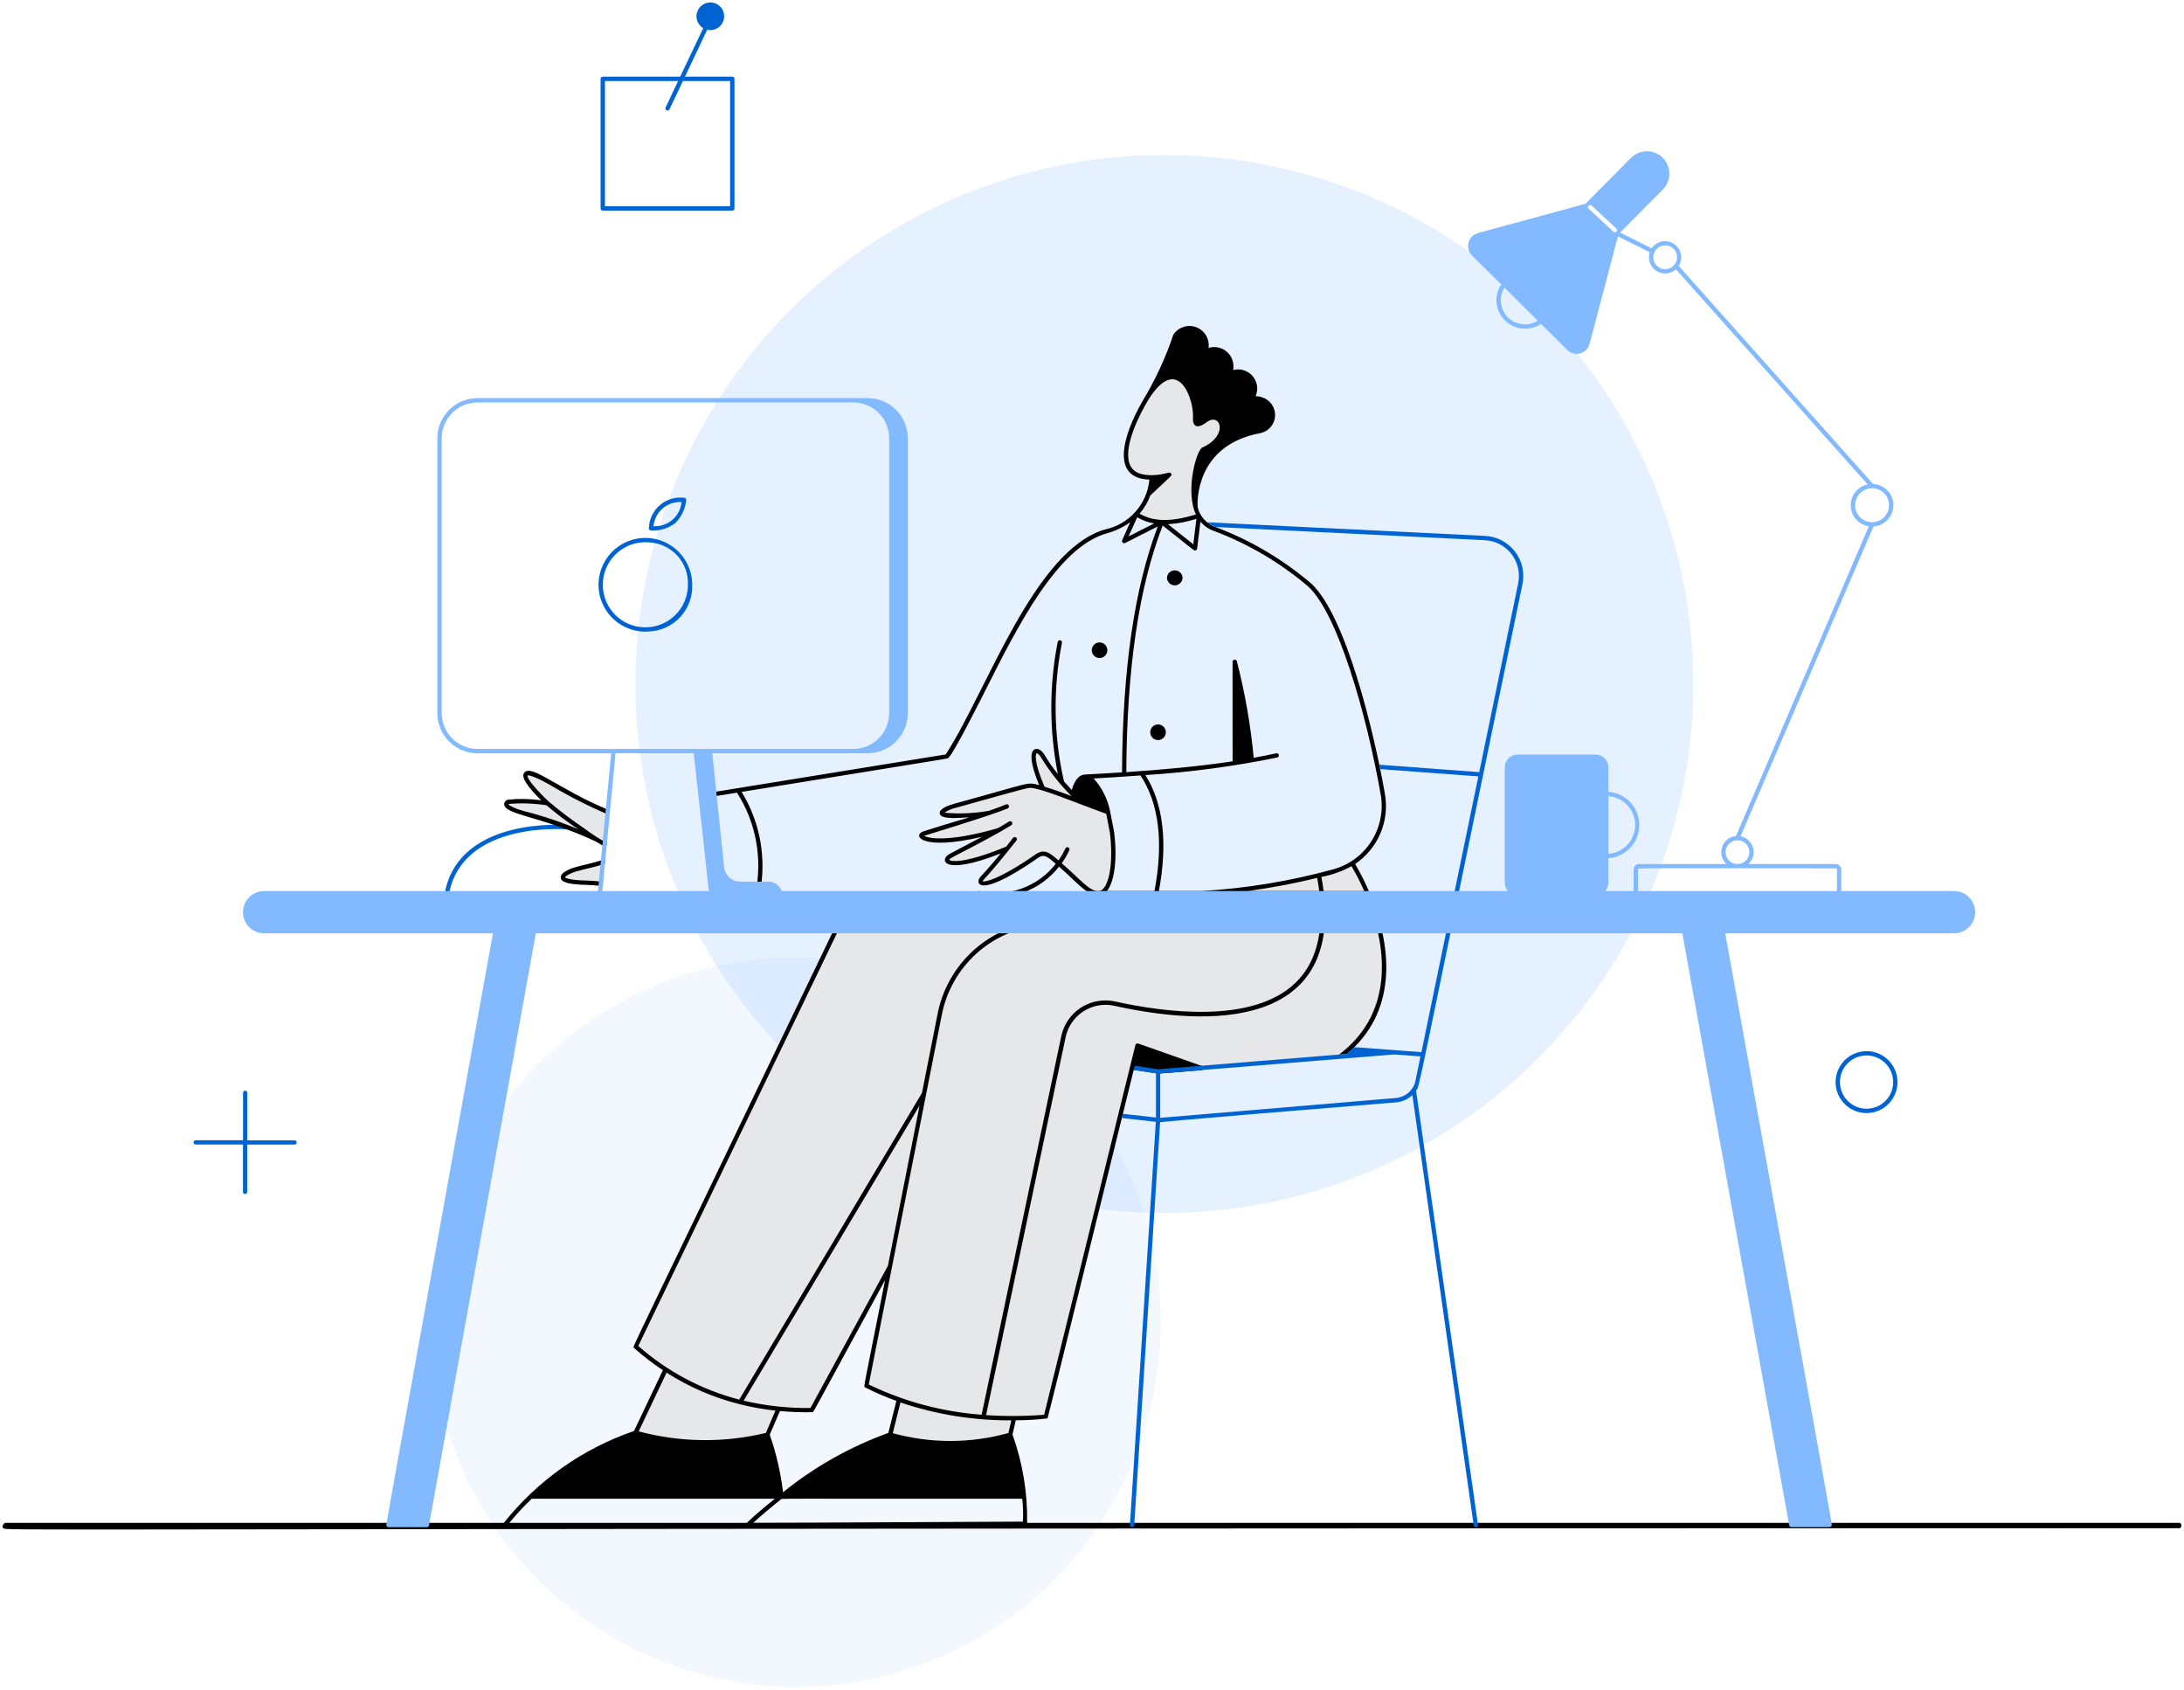 <svg width="415" height="321" viewBox="0 0 415 321" fill="none" xmlns="http://www.w3.org/2000/svg">
<circle opacity="0.2" cx="221.243" cy="129.937" r="100.499" fill="#83B9FF"/>
<circle opacity="0.1" cx="151.255" cy="251.156" r="69.309" fill="#83B9FF"/>
<path d="M259.847 169.679H228.315C236.782 169.185 245.173 167.806 253.353 165.566C254.623 165.224 255.834 164.693 256.945 163.989C258.057 165.808 259.027 167.711 259.847 169.679Z" fill="#E6E7E8"/>
<path d="M84.612 169.165C87.719 155.046 107.6 156.726 107.798 156.747C107.903 156.762 107.998 156.816 108.063 156.899C108.129 156.982 108.16 157.086 108.15 157.191C108.14 157.296 108.09 157.394 108.01 157.463C107.931 157.532 107.827 157.567 107.722 157.562C107.528 157.545 88.364 155.933 85.412 169.344C85.388 169.45 85.323 169.542 85.232 169.6C85.14 169.658 85.029 169.678 84.923 169.654C84.817 169.63 84.725 169.566 84.666 169.474C84.608 169.382 84.589 169.271 84.612 169.165Z" fill="#0063D2"/>
<path d="M101.777 147.232C97.732 145.633 100.673 149.53 104.023 152.584C101.601 152.296 99.16 152.199 96.723 152.292C96.07 152.41 95.359 153.316 99.383 154.447C104.751 155.859 109.951 157.847 114.892 160.377L115.48 154.247C108.016 151.136 104.398 148.267 101.777 147.232Z" fill="#E6E7E8"/>
<path d="M114.569 163.773L114.172 167.895C113.334 167.783 112.491 167.716 111.645 167.695C104.495 167.57 107.022 165.821 109.504 165.115C110.774 164.751 112.9 164.324 114.569 163.773Z" fill="#E6E7E8"/>
<path d="M115.636 153.87C105.939 149.827 100.986 145.047 99.598 146.798C98.696 147.929 101.796 151.007 102.831 152.027C100.782 151.744 98.707 151.699 96.648 151.894C96.435 151.913 96.235 152.004 96.081 152.152C95.927 152.3 95.828 152.497 95.801 152.709C95.698 154.796 102.704 154.974 113.105 159.8C113.571 160.085 114.091 160.397 114.688 160.739C114.783 160.793 114.895 160.807 115 160.778C115.105 160.75 115.194 160.681 115.248 160.586C115.302 160.492 115.317 160.38 115.288 160.275C115.259 160.17 115.19 160.08 115.096 160.026C113.682 159.241 112.326 158.357 111.037 157.382C108.699 155.811 106.45 154.111 104.301 152.29C102.465 150.622 100.097 147.984 100.23 147.323C100.406 147.214 101.463 147.387 104.46 149.084C107.954 151.172 111.583 153.026 115.322 154.632C115.423 154.674 115.537 154.674 115.638 154.632C115.739 154.589 115.819 154.509 115.86 154.408C115.902 154.307 115.902 154.193 115.86 154.092C115.818 153.992 115.737 153.911 115.636 153.87ZM96.611 152.781C96.663 152.736 96.727 152.708 96.794 152.7C99.143 152.526 101.504 152.616 103.833 152.97C105.764 154.615 107.792 156.143 109.907 157.545C106.528 156.123 103.047 154.958 99.493 154.059C96.873 153.317 96.635 152.776 96.613 152.776L96.611 152.781Z" fill="#000001"/>
<path d="M114.173 168.304C113.33 168.193 112.482 168.126 111.633 168.104C107.304 168.03 106.637 167.379 106.555 166.753C106.411 165.664 108.687 164.921 109.387 164.721C110.894 164.285 112.72 163.952 114.441 163.383C114.544 163.349 114.657 163.357 114.754 163.407C114.851 163.456 114.925 163.541 114.959 163.645C114.993 163.748 114.985 163.861 114.936 163.958C114.887 164.055 114.801 164.129 114.698 164.163C112.955 164.734 110.949 165.13 109.611 165.509C108.193 165.912 107.409 166.466 107.367 166.662C107.367 166.662 107.74 167.217 111.648 167.285C112.51 167.306 113.371 167.374 114.225 167.49C114.327 167.505 114.419 167.557 114.484 167.637C114.549 167.717 114.581 167.818 114.575 167.921C114.568 168.024 114.523 168.12 114.449 168.191C114.374 168.262 114.276 168.303 114.173 168.304Z" fill="#000001"/>
<path d="M262.142 176.881H158.776L120.78 255.798C122.571 257.375 124.471 258.822 126.466 260.129L120.78 272.178C128.965 274.426 137.588 274.548 145.833 272.533L147.929 267.614C150.028 267.822 152.137 267.913 154.247 267.887L169.06 240.86L164.634 263.244C166.651 264.244 168.726 265.121 170.849 265.871L169.148 272.533C176.603 274.67 184.509 274.67 191.965 272.533L192.645 269.394C194.661 269.385 196.688 269.296 198.727 269.126L215.112 202.782L220.059 203.538L254.569 200.76L256.38 199.261C263.706 192.586 263.841 183.901 262.142 176.881Z" fill="#E6E7E8"/>
<path d="M208.933 169.67C206.724 169.919 204.94 167.204 201.853 164.623C199.605 162.749 198.699 161.462 197.01 162.64C187.8 169.078 185.318 168.23 186.671 166.768C188.797 164.488 190.181 162.769 191.442 161.17C180.46 165.745 178.763 163.577 180.615 162.59C183.539 161.039 186.896 159.357 189.749 157.717C177.26 161.329 173.611 158.961 175.655 158.307C179.68 157.022 184.02 155.806 188.015 154.427C176.944 155.909 177.661 154.12 181.567 153.048C185.896 151.865 194.856 149.251 195.662 149.251C196.516 149.321 197.358 149.495 198.169 149.769C194.854 142.169 197.021 141.709 198.148 143.646C199.74 146.29 201.654 148.727 203.844 150.902C204.356 151.466 204.923 151.977 205.537 152.427L210.565 154.294L211.306 158.128C212.099 164.226 211.044 169.433 208.933 169.67Z" fill="#E6E7E8"/>
<path d="M228.631 85.383C227.847 85.737 225.396 93.679 227.828 97.967C223.826 99.263 219.397 100.032 215.909 97.649C216.936 96.569 217.724 95.285 218.22 93.88L222.179 90.176C221.102 90.486 219.99 90.657 218.87 90.686C208.114 90.843 218.375 74.665 218.575 74.665C223.865 67.271 227.431 75.144 227.091 79.765C227.159 80.687 227.601 80.939 229.089 79.848C232.128 77.626 234.33 82.826 228.631 85.383Z" fill="#E6E7E8"/>
<path d="M123.328 119.963C121.543 120.103 119.758 119.701 118.205 118.811C116.652 117.92 115.404 116.582 114.623 114.971C113.842 113.36 113.565 111.551 113.828 109.78C114.092 108.009 114.883 106.359 116.098 105.045C117.314 103.731 118.897 102.813 120.642 102.413C122.387 102.013 124.212 102.148 125.879 102.8C127.546 103.453 128.977 104.593 129.986 106.072C130.995 107.551 131.535 109.3 131.534 111.09C131.617 113.353 130.8 115.557 129.262 117.22C127.725 118.883 125.591 119.869 123.328 119.963ZM123.328 103.034C121.706 102.893 120.079 103.246 118.66 104.046C117.242 104.846 116.098 106.055 115.378 107.516C114.659 108.977 114.397 110.621 114.628 112.233C114.859 113.845 115.571 115.35 116.671 116.551C117.771 117.751 119.208 118.591 120.794 118.961C122.38 119.331 124.041 119.214 125.558 118.624C127.076 118.034 128.381 117 129.301 115.656C130.221 114.313 130.714 112.723 130.715 111.094C130.801 109.047 130.071 107.048 128.687 105.537C127.302 104.026 125.375 103.124 123.328 103.03V103.034Z" fill="#0063D2"/>
<path d="M124.002 100.786C123.671 100.786 123.268 100.764 123.301 100.337C123.323 99.503 123.519 98.684 123.876 97.93C124.234 97.177 124.745 96.507 125.377 95.962C126.008 95.418 126.747 95.012 127.545 94.77C128.343 94.528 129.183 94.456 130.011 94.557C130.118 94.565 130.219 94.615 130.29 94.697C130.361 94.779 130.397 94.885 130.39 94.993C130.235 96.65 129.499 98.2 128.313 99.368C127.079 100.316 125.559 100.816 124.002 100.786ZM129.509 95.372C128.199 95.297 126.911 95.733 125.917 96.59C124.923 97.446 124.3 98.655 124.181 99.962C125.491 100.038 126.779 99.601 127.773 98.745C128.768 97.888 129.39 96.679 129.509 95.372Z" fill="#0063D2"/>
<path d="M139.15 40.005H114.532C114.479 40.005 114.425 39.995 114.376 39.974C114.326 39.954 114.281 39.923 114.243 39.885C114.205 39.847 114.175 39.802 114.154 39.753C114.133 39.703 114.123 39.65 114.123 39.596V14.979C114.123 14.87 114.166 14.766 114.243 14.689C114.32 14.612 114.424 14.569 114.532 14.569H139.15C139.258 14.569 139.362 14.612 139.439 14.689C139.516 14.766 139.559 14.87 139.559 14.979V39.596C139.559 39.65 139.549 39.703 139.528 39.753C139.507 39.802 139.477 39.847 139.439 39.885C139.401 39.923 139.356 39.954 139.306 39.974C139.257 39.995 139.203 40.005 139.15 40.005ZM114.951 39.186H138.738V15.397H114.951V39.186Z" fill="#0063D2"/>
<path d="M134.966 0.465C134.392 0.467 133.833 0.656 133.377 1.005C132.92 1.354 132.59 1.842 132.438 2.396C132.285 2.95 132.318 3.538 132.531 4.072C132.745 4.605 133.127 5.054 133.62 5.35L126.474 20.418C126.428 20.517 126.422 20.629 126.459 20.732C126.495 20.834 126.571 20.918 126.669 20.964C126.767 21.011 126.88 21.016 126.982 20.98C127.085 20.943 127.168 20.867 127.215 20.769L134.382 5.652C134.743 5.736 135.118 5.742 135.481 5.67C135.845 5.599 136.189 5.451 136.492 5.237C136.794 5.023 137.048 4.748 137.236 4.429C137.425 4.11 137.543 3.755 137.585 3.386C137.626 3.018 137.589 2.646 137.477 2.293C137.364 1.94 137.178 1.615 136.93 1.339C136.683 1.063 136.38 0.843 136.042 0.692C135.703 0.541 135.337 0.464 134.966 0.465Z" fill="#0063D2"/>
<path d="M55.98 216.626H46.992V207.622C46.996 207.567 46.989 207.511 46.97 207.458C46.952 207.406 46.922 207.357 46.885 207.317C46.847 207.276 46.801 207.243 46.75 207.221C46.699 207.199 46.644 207.187 46.588 207.187C46.532 207.187 46.477 207.199 46.426 207.221C46.375 207.243 46.329 207.276 46.291 207.317C46.253 207.357 46.224 207.406 46.206 207.458C46.187 207.511 46.18 207.567 46.184 207.622V216.613H37.18C37.073 216.613 36.971 216.655 36.895 216.731C36.819 216.806 36.777 216.909 36.777 217.016C36.777 217.123 36.819 217.225 36.895 217.301C36.971 217.376 37.073 217.419 37.18 217.419H46.171V226.423C46.171 226.53 46.213 226.632 46.289 226.708C46.364 226.783 46.467 226.826 46.574 226.826C46.681 226.826 46.783 226.783 46.859 226.708C46.934 226.632 46.977 226.53 46.977 226.423V217.432H55.983C56.035 217.432 56.088 217.421 56.137 217.401C56.186 217.381 56.23 217.351 56.267 217.313C56.305 217.276 56.334 217.231 56.354 217.182C56.374 217.133 56.385 217.081 56.385 217.028C56.384 216.975 56.374 216.923 56.353 216.874C56.333 216.825 56.303 216.781 56.266 216.743C56.228 216.706 56.184 216.676 56.135 216.656C56.086 216.636 56.033 216.626 55.98 216.626Z" fill="#0063D2"/>
<path d="M348.821 206.073C348.737 205.11 348.891 204.14 349.271 203.251C349.651 202.362 350.245 201.58 350.999 200.975C351.753 200.369 352.645 199.96 353.596 199.781C354.546 199.603 355.526 199.662 356.449 199.952C357.371 200.243 358.207 200.757 358.884 201.448C359.56 202.139 360.056 202.986 360.327 203.915C360.598 204.843 360.636 205.824 360.437 206.77C360.238 207.717 359.809 208.6 359.188 209.341C358.441 210.233 357.445 210.883 356.328 211.209C355.211 211.535 354.022 211.522 352.912 211.172C351.802 210.822 350.821 210.151 350.093 209.244C349.364 208.336 348.922 207.233 348.821 206.073ZM354.685 200.496C353.834 200.495 352.996 200.709 352.249 201.118C351.502 201.527 350.87 202.118 350.412 202.836C349.954 203.554 349.685 204.375 349.629 205.225C349.572 206.074 349.731 206.925 350.091 207.696C350.45 208.468 350.999 209.137 351.685 209.641C352.372 210.145 353.174 210.467 354.018 210.578C354.862 210.69 355.721 210.587 356.514 210.278C357.308 209.97 358.011 209.466 358.559 208.814C359.174 208.075 359.567 207.176 359.692 206.222C359.816 205.269 359.666 204.299 359.26 203.427C358.854 202.555 358.208 201.817 357.398 201.298C356.588 200.78 355.647 200.502 354.685 200.498V200.496Z" fill="#0063D2"/>
<path d="M224.71 109.77C224.695 109.387 224.533 109.024 224.256 108.758C223.98 108.492 223.611 108.344 223.228 108.344C222.844 108.344 222.475 108.492 222.199 108.758C221.922 109.024 221.76 109.387 221.745 109.77C221.76 110.154 221.922 110.516 222.199 110.782C222.475 111.048 222.844 111.197 223.228 111.197C223.611 111.197 223.98 111.048 224.256 110.782C224.533 110.516 224.695 110.154 224.71 109.77Z" fill="#000001"/>
<path d="M210.415 123.521C210.415 123.128 210.259 122.751 209.982 122.473C209.704 122.196 209.327 122.04 208.934 122.04C208.541 122.04 208.164 122.196 207.887 122.473C207.609 122.751 207.453 123.128 207.453 123.521C207.453 123.914 207.609 124.291 207.887 124.568C208.164 124.846 208.541 125.002 208.934 125.002C209.327 125.002 209.704 124.846 209.982 124.568C210.259 124.291 210.415 123.914 210.415 123.521Z" fill="#000001"/>
<path d="M221.531 139.104C221.531 138.71 221.375 138.333 221.097 138.055C220.819 137.777 220.441 137.62 220.048 137.62C219.654 137.62 219.277 137.777 218.999 138.055C218.721 138.333 218.564 138.71 218.564 139.104C218.564 139.497 218.721 139.875 218.999 140.153C219.277 140.431 219.654 140.587 220.048 140.587C220.441 140.587 220.819 140.431 221.097 140.153C221.375 139.875 221.531 139.497 221.531 139.104Z" fill="#000001"/>
<path d="M414.106 289.292H195.172C195.27 283.579 194.329 277.895 192.394 272.518L193.015 269.805C195.012 269.813 197.007 269.695 198.989 269.452C199.163 269.283 197.878 274.289 215.423 203.254L220.092 203.956L228.285 203.302C228.379 203.295 228.468 203.256 228.536 203.191C228.605 203.127 228.649 203.04 228.661 202.947C228.673 202.854 228.653 202.759 228.604 202.679C228.554 202.599 228.479 202.538 228.39 202.507L216.286 198.237C216.232 198.218 216.174 198.21 216.117 198.215C216.06 198.219 216.004 198.235 215.954 198.262C215.903 198.289 215.859 198.327 215.823 198.372C215.788 198.417 215.762 198.469 215.748 198.524C215.486 199.588 198.538 268.237 198.403 268.755C194.733 269.049 191.047 269.072 187.375 268.823L202.483 197.041C202.693 196.038 203.1 195.087 203.68 194.243C204.26 193.398 205.002 192.678 205.863 192.122C206.724 191.566 207.686 191.187 208.694 191.006C209.703 190.825 210.737 190.846 211.737 191.067C234.071 196.013 253.946 192.891 251.604 170.104H259.566C264.242 181.282 264.163 192.978 254.495 200.302L254.451 200.339L255.913 200.222C265.167 192.521 264.941 180.665 260.216 169.537C259.433 167.673 258.524 165.865 257.495 164.126C259.628 162.694 261.3 160.673 262.305 158.309C263.311 155.944 263.608 153.338 263.159 150.809C261.048 138.814 255.721 116.9 249.147 110.846C243.745 106.235 237.582 102.6 230.934 100.104C230.096 99.802 229.347 99.294 228.758 98.625C228.168 97.957 227.758 97.15 227.564 96.28C227.505 95.226 227.222 84.527 239.546 82.268C240.199 82.122 240.796 81.793 241.269 81.319C241.741 80.845 242.068 80.246 242.211 79.593C242.355 78.939 242.309 78.258 242.078 77.63C241.848 77.002 241.443 76.452 240.912 76.046C240.242 75.543 239.428 75.269 238.59 75.266C238.863 74.639 238.954 73.947 238.853 73.27C238.751 72.593 238.46 71.958 238.014 71.439C237.568 70.92 236.985 70.537 236.331 70.334C235.677 70.131 234.979 70.117 234.317 70.293C234.438 69.672 234.396 69.03 234.195 68.43C233.994 67.831 233.641 67.293 233.171 66.87C232.701 66.447 232.129 66.152 231.512 66.015C230.894 65.878 230.252 65.903 229.647 66.088C229.76 65.266 229.59 64.43 229.166 63.717C228.742 63.004 228.088 62.456 227.311 62.163C226.535 61.87 225.682 61.849 224.892 62.105C224.103 62.36 223.423 62.876 222.965 63.568C221.466 68.014 219.481 72.281 217.046 76.293C213.365 82.741 210.964 90.888 218.41 91.106C218.202 93.368 217.279 95.504 215.774 97.205C214.27 98.906 212.262 100.082 210.042 100.563C196.536 104.384 187.473 131.374 179.707 143.317L135.677 150.456C135.623 150.464 135.572 150.483 135.527 150.512C135.481 150.54 135.441 150.577 135.41 150.621C135.346 150.71 135.32 150.82 135.338 150.927C135.355 151.035 135.415 151.131 135.504 151.194C135.592 151.258 135.702 151.284 135.81 151.266L140.04 150.578C143.648 156.219 144.912 163.046 143.561 169.605C143.541 169.712 143.565 169.822 143.627 169.911C143.689 170 143.784 170.061 143.891 170.081C143.998 170.1 144.108 170.076 144.197 170.014C144.286 169.952 144.347 169.858 144.367 169.751C145.696 163.108 144.464 156.208 140.918 150.436C178.123 144.391 179.892 144.14 180.112 144.06C180.935 143.746 186.944 131.744 187.32 130.988C193.379 118.954 200.921 103.975 210.282 101.328C211.892 100.893 213.41 100.171 214.763 99.195L213.238 102.613C213.204 102.691 213.195 102.777 213.212 102.859C213.229 102.942 213.27 103.018 213.331 103.076C213.393 103.134 213.47 103.172 213.554 103.185C213.637 103.198 213.722 103.184 213.798 103.147L219.996 100.008C215.541 111.772 213.319 127.085 213.203 146.726C208.957 147.007 205.964 147.131 206.184 147.138C205.389 147.151 204.337 147.691 203.646 150.063C203.167 149.558 202.675 149.018 202.178 148.447C200.196 139.794 200.063 130.819 201.79 122.111C201.811 122.004 201.79 121.894 201.729 121.803C201.669 121.713 201.575 121.65 201.469 121.628C201.362 121.607 201.251 121.629 201.161 121.689C201.07 121.749 201.008 121.843 200.986 121.95C199.354 130.238 199.365 138.766 201.017 147.051C200.094 145.909 199.254 144.702 198.503 143.441C197.954 142.498 197.196 142.066 196.607 142.352C195.557 142.883 195.865 145.29 197.468 149.157C195.021 148.517 196.422 148.552 181.458 152.643C180.068 153.024 178.439 153.66 178.567 154.521C178.659 155.131 179.502 155.403 181.351 155.403C185.007 155.403 186.569 154.401 175.532 157.908C173.243 158.634 174.94 161.723 186.608 158.958C185.536 159.531 181.38 161.708 180.421 162.226C178.482 163.257 178.961 166.516 190.15 162.132C189.131 163.394 187.959 164.782 186.373 166.489C185.654 167.265 185.978 167.762 186.096 167.897C187.052 168.986 191.325 167.11 197.244 162.976C198.352 162.2 198.943 162.633 200.618 164.1C198.931 166.263 196.661 167.899 194.075 168.817C191.489 169.734 188.696 169.894 186.022 169.278C185.915 169.259 185.805 169.284 185.716 169.346C185.626 169.409 185.566 169.504 185.547 169.611C185.528 169.718 185.553 169.829 185.615 169.918C185.678 170.007 185.773 170.067 185.88 170.086C188.692 170.722 191.627 170.549 194.345 169.585C197.062 168.621 199.45 166.906 201.232 164.64C204.607 167.537 206.472 170.086 208.639 170.086H250.757C251.528 177.402 250.003 182.97 246.206 186.665C238.062 194.59 221.216 192.314 211.898 190.251C210.792 190.005 209.648 189.982 208.532 190.181C207.417 190.381 206.352 190.801 205.4 191.415C204.447 192.029 203.626 192.827 202.984 193.761C202.342 194.694 201.892 195.747 201.659 196.856L186.53 268.747C179.081 268.207 171.802 266.261 165.078 263.013C191.002 131.919 171.138 232.344 178.961 192.784C179.77 188.635 181.804 184.824 184.801 181.843C187.798 178.862 191.62 176.848 195.773 176.062C195.88 176.041 195.974 175.979 196.035 175.889C196.096 175.799 196.119 175.688 196.099 175.581C196.078 175.475 196.016 175.38 195.926 175.319C195.836 175.258 195.725 175.235 195.618 175.256C191.305 176.072 187.335 178.164 184.223 181.26C181.11 184.356 178.997 188.314 178.158 192.623L175.193 207.615L140.472 265.878C133.366 264.033 126.794 260.543 121.285 255.691L159.137 177.064C159.184 176.966 159.19 176.853 159.154 176.751C159.118 176.648 159.043 176.564 158.945 176.517C158.847 176.47 158.735 176.464 158.632 176.5C158.53 176.536 158.446 176.611 158.398 176.709C118.56 259.649 120.203 255.693 120.458 256.055C122.188 257.598 124.027 259.013 125.963 260.29L120.481 271.836C110.742 275.182 102.16 281.238 95.742 289.292H1.008C0.705 289.292 -0.034 290.381 1.097 290.445C6.208 290.771 51.203 290.314 414.101 290.314C414.644 290.307 414.648 289.292 414.106 289.292ZM256.817 164.557C257.716 166.08 258.521 167.655 259.229 169.276H251.506C251.4 168.404 251.26 167.507 251.088 166.583C253.092 166.215 255.024 165.529 256.811 164.551L256.817 164.557ZM227.342 98.555L226.751 103.395L221.933 99.579C223.772 99.467 225.589 99.123 227.342 98.555ZM214.739 88.351C213.253 85.083 216.567 78.684 218.127 76.079C219.229 74.238 221.316 71.504 223.37 72.138C225.281 72.735 226.344 75.767 226.614 77.802C226.832 79.506 226.501 79.981 226.915 80.608C227.351 81.262 228.176 80.935 228.847 80.51C229.379 80.175 229.913 79.619 230.71 79.735C232.257 79.952 232.503 83.052 228.749 84.887L228.47 85.017C227.298 85.549 225.185 93.376 227.248 97.729C223.763 98.818 219.669 99.472 216.547 97.57C217.43 96.554 218.119 95.385 218.578 94.119C222.858 90.109 222.652 90.392 222.573 90.052C222.29 89.357 221.702 90.211 218.948 90.27C217.188 90.274 215.48 89.974 214.739 88.351ZM216.088 98.256C217.077 98.854 218.173 99.254 219.314 99.437L214.452 101.901L216.088 98.256ZM220.933 99.831C227.25 104.842 226.852 104.578 227.07 104.578C227.17 104.579 227.266 104.542 227.341 104.476C227.416 104.41 227.465 104.318 227.477 104.219L228.102 99.093C228.78 99.905 229.668 100.516 230.668 100.86C237.214 103.318 243.281 106.896 248.6 111.434C254.183 116.573 259.647 135.513 262.359 150.935C262.899 154.017 262.262 157.19 260.575 159.826C258.888 162.462 256.274 164.368 253.249 165.169C245.099 167.398 236.739 168.772 228.305 169.269H220.212C221.92 160.08 221.061 152.673 217.652 147.24C226.063 146.708 234.428 145.593 242.685 143.903C242.791 143.88 242.884 143.815 242.943 143.724C243.002 143.632 243.022 143.521 242.999 143.415C242.976 143.308 242.911 143.216 242.82 143.157C242.728 143.098 242.617 143.078 242.511 143.101C241.069 143.417 239.633 143.702 238.228 143.955C237.648 137.766 236.576 131.633 235.023 125.614L234.997 125.546C234.964 125.473 234.91 125.412 234.841 125.369C234.773 125.327 234.694 125.305 234.613 125.308C234.533 125.311 234.455 125.337 234.39 125.384C234.324 125.43 234.274 125.495 234.246 125.57C234.18 125.788 234.217 124.673 234.217 144.628C227.741 145.611 220.527 146.242 214.016 146.68C214.131 126.902 216.397 111.563 220.933 99.831ZM216.719 147.31C220.229 152.623 221.122 160.008 219.375 169.269H210.332C211.789 167.526 212.343 163.052 211.702 158.046L210.955 154.183C210.502 151.836 209.416 149.657 207.814 147.883C210.999 147.704 213.957 147.515 216.719 147.31ZM196.978 143.09C197.045 143.055 197.413 143.216 197.795 143.853C199.429 146.532 201.378 149.006 203.6 151.222C202.032 150.628 200.097 149.935 198.479 149.451C196.407 144.654 196.773 143.195 196.978 143.09ZM201.736 163.989C202.308 163.213 202.796 162.379 203.193 161.501C203.234 161.4 203.233 161.287 203.19 161.187C203.148 161.087 203.067 161.008 202.967 160.967C202.866 160.926 202.753 160.927 202.653 160.97C202.553 161.012 202.474 161.093 202.433 161.193C202.076 161.989 201.638 162.746 201.126 163.453C199.524 162.05 198.459 161.132 196.769 162.307C189.58 167.317 187 167.563 186.734 167.418C186.758 167.052 187.089 167.309 193.141 159.675C193.209 159.59 193.241 159.482 193.229 159.374C193.217 159.266 193.162 159.167 193.077 159.099C192.992 159.031 192.884 159 192.776 159.012C192.668 159.024 192.569 159.078 192.501 159.163L191.194 160.832C183.024 164.215 180.554 163.642 180.382 163.333C180.397 163.091 181.308 162.679 183.728 161.416C186.423 160.004 189.784 158.25 192.174 156.756C192.266 156.698 192.332 156.606 192.356 156.5C192.38 156.394 192.362 156.283 192.304 156.191C192.246 156.098 192.154 156.033 192.048 156.009C191.942 155.984 191.831 156.003 191.738 156.061C191.085 156.47 190.359 156.897 189.588 157.335C179.92 160.128 176.208 159.194 175.602 158.773C175.659 158.743 188.619 154.826 191.505 153.556C191.6 153.509 191.674 153.428 191.71 153.329C191.746 153.229 191.743 153.12 191.7 153.023C191.658 152.926 191.58 152.85 191.482 152.809C191.384 152.769 191.275 152.768 191.176 152.806C190.37 153.159 189.233 153.577 187.924 154.026C185.128 154.52 182.279 154.643 179.452 154.39C180.124 153.932 180.88 153.61 181.676 153.442C185.597 152.373 194.921 149.669 195.662 149.66C197.747 149.66 204.239 152.449 210.208 154.595L210.901 158.174C211.506 162.917 211.001 167.28 209.674 168.788C209.564 168.933 209.422 169.052 209.26 169.135C209.098 169.219 208.92 169.266 208.737 169.271C206.986 169.363 205.254 166.986 201.736 163.989ZM237.049 169.269C241.503 168.673 245.921 167.84 250.286 166.773C250.445 167.627 250.574 168.459 250.678 169.269H237.049ZM148.362 284.859C148.63 284.641 145.051 284.717 194.244 284.717C194.411 286.158 194.454 287.611 194.372 289.059C187.031 289.072 154.906 289.277 143.129 289.277C144.728 287.839 146.569 286.277 148.362 284.859ZM126.662 260.754C130.92 263.484 135.593 265.505 140.498 266.74C140.539 266.76 140.583 266.771 140.628 266.773C142.84 267.325 145.086 267.726 147.351 267.973L145.532 272.204C137.579 274.129 129.269 274.03 121.364 271.914L126.662 260.754ZM171.104 266.418C177.889 268.714 185.009 269.863 192.172 269.818L191.621 272.226C184.433 274.228 176.837 274.239 169.644 272.256L171.104 266.418ZM164.365 263.551C166.297 264.533 168.288 265.391 170.328 266.122L168.803 272.206C161.551 274.823 154.787 278.633 148.791 283.48C148.345 279.755 147.499 276.089 146.266 272.546L148.201 268.05C150.264 268.24 152.336 268.313 154.407 268.267C154.667 268.154 154.37 268.507 168.187 243.158C163.973 264.481 164.089 263.3 164.365 263.551ZM174.74 210.01L168.722 240.461L154.002 267.474C149.729 267.524 145.465 267.057 141.304 266.082L174.74 210.01ZM101.025 284.717H147.225C145.818 285.852 143.162 288.061 141.907 289.292H96.788C98.106 287.682 99.521 286.154 101.025 284.717Z" fill="#000001"/>
<path d="M282.213 101.806L229.382 99.213C229.867 99.61 230.421 99.915 231.016 100.113L282.171 102.625C283.15 102.674 284.107 102.934 284.975 103.387C285.844 103.84 286.605 104.476 287.205 105.251C287.805 106.026 288.23 106.921 288.452 107.875C288.674 108.83 288.686 109.821 288.489 110.781L281.082 146.681L262.103 145.271C262.162 145.552 262.218 145.831 262.275 146.106L280.914 147.489L270.098 199.871L257.339 198.921C256.893 199.357 256.421 199.786 255.922 200.207L220.077 203.124L215.622 202.444C215.555 202.712 215.489 202.978 215.424 203.244L219.65 203.897V212.293L213.367 211.583L213.167 212.387L219.628 213.114L214.707 289.676C214.704 289.782 214.742 289.885 214.814 289.964C214.885 290.042 214.985 290.09 215.09 290.097C215.196 290.103 215.301 290.069 215.382 290C215.463 289.931 215.514 289.834 215.524 289.728L220.445 213.182C220.753 213.182 216.742 213.352 265.323 209.409C266.469 209.311 267.547 208.82 268.373 208.019L280.03 289.761C280.038 289.814 280.056 289.866 280.083 289.912C280.111 289.958 280.147 289.999 280.19 290.031C280.234 290.063 280.283 290.087 280.335 290.1C280.387 290.113 280.442 290.116 280.495 290.109C280.548 290.101 280.6 290.083 280.646 290.055C280.692 290.028 280.733 289.991 280.765 289.948C280.797 289.905 280.821 289.856 280.834 289.803C280.847 289.751 280.85 289.697 280.842 289.643L269.079 207.167C269.832 206.023 268.353 212.254 289.297 110.955C289.519 109.879 289.504 108.767 289.256 107.696C289.007 106.626 288.53 105.622 287.857 104.753C287.185 103.884 286.332 103.17 285.357 102.662C284.383 102.153 283.31 101.861 282.213 101.806ZM268.935 205.464C268.72 206.3 268.25 207.05 267.591 207.609C266.932 208.168 266.116 208.508 265.255 208.583C265.255 208.583 220.565 212.354 220.463 212.354V203.915C220.463 203.915 264.802 200.309 264.904 200.309L269.915 200.68L268.935 205.464Z" fill="#0063D2"/>
<path d="M371.305 169.27H349.87V165.174C349.87 164.901 349.761 164.639 349.569 164.446C349.376 164.253 349.115 164.143 348.842 164.141H332.235C332.652 163.756 332.955 163.262 333.109 162.715C333.263 162.168 333.262 161.59 333.108 161.043C332.954 160.496 332.651 160.003 332.233 159.617C331.816 159.232 331.3 158.969 330.743 158.859L355.998 100.013C357.029 99.944 357.995 99.483 358.697 98.725C359.399 97.966 359.783 96.968 359.772 95.935C359.761 94.901 359.355 93.912 358.637 93.169C357.919 92.425 356.944 91.986 355.911 91.939L319.003 50.528C319.43 49.843 319.571 49.019 319.397 48.231C319.222 47.443 318.745 46.755 318.069 46.315C317.393 45.875 316.571 45.718 315.78 45.878C314.989 46.037 314.293 46.501 313.84 47.169L307.862 44.182L315.968 36.006C316.363 35.608 316.675 35.136 316.888 34.617C317.1 34.099 317.208 33.543 317.206 32.983C317.203 32.422 317.091 31.868 316.874 31.351C316.658 30.834 316.341 30.365 315.943 29.97C315.545 29.576 315.073 29.263 314.555 29.051C314.036 28.838 313.481 28.73 312.92 28.733C312.36 28.735 311.805 28.848 311.288 29.064C310.771 29.281 310.302 29.597 309.908 29.995L301.274 38.709L280.833 44.28C280.403 44.397 280.011 44.625 279.696 44.942C279.382 45.259 279.157 45.653 279.043 46.085C278.93 46.516 278.932 46.97 279.05 47.4C279.167 47.831 279.396 48.223 279.713 48.537L285.267 54.042C284.572 55.085 284.262 56.336 284.388 57.583C284.515 58.829 285.071 59.993 285.961 60.875C286.85 61.757 288.019 62.303 289.266 62.419C290.514 62.534 291.763 62.213 292.8 61.51L297.81 66.481C298.127 66.795 298.52 67.021 298.952 67.135C299.383 67.248 299.836 67.246 300.267 67.129C300.697 67.012 301.089 66.783 301.402 66.466C301.716 66.15 301.941 65.756 302.054 65.324L307.437 44.892L313.478 47.907C313.269 48.551 313.278 49.246 313.503 49.885C313.729 50.524 314.158 51.071 314.725 51.441C315.292 51.812 315.965 51.986 316.641 51.935C317.316 51.885 317.957 51.614 318.463 51.164L354.883 92.02C353.956 92.216 353.127 92.731 352.541 93.476C351.954 94.221 351.649 95.149 351.676 96.096C351.704 97.044 352.064 97.951 352.692 98.661C353.321 99.37 354.179 99.836 355.116 99.978L329.867 158.811C329.274 158.865 328.71 159.09 328.242 159.459C327.775 159.827 327.424 160.323 327.232 160.887C327.04 161.45 327.015 162.057 327.161 162.634C327.307 163.212 327.616 163.734 328.052 164.139H311.446C311.173 164.141 310.912 164.251 310.719 164.444C310.526 164.637 310.418 164.899 310.417 165.172V169.268H305.026C305.405 168.834 305.614 168.277 305.614 167.701V163.026C307.21 162.915 308.704 162.203 309.795 161.033C310.886 159.863 311.493 158.323 311.493 156.724C311.493 155.124 310.886 153.584 309.795 152.414C308.704 151.245 307.21 150.532 305.614 150.421V145.744C305.614 145.108 305.361 144.499 304.912 144.049C304.462 143.6 303.853 143.348 303.217 143.348H288.336C287.7 143.348 287.091 143.6 286.642 144.049C286.192 144.499 285.94 145.108 285.94 145.744V167.706C285.939 168.281 286.148 168.837 286.528 169.27H148.543C148.354 168.748 148.008 168.297 147.554 167.978C147.1 167.658 146.558 167.487 146.003 167.485H140.646C139.891 167.48 139.164 167.199 138.603 166.695C138.041 166.191 137.683 165.499 137.596 164.749L135.352 143.088H164.878C166.9 143.088 168.839 142.285 170.269 140.855C171.699 139.425 172.502 137.486 172.502 135.464V83.255C172.502 81.233 171.699 79.294 170.269 77.864C168.839 76.434 166.9 75.631 164.878 75.631H90.732C88.71 75.631 86.77 76.434 85.34 77.864C83.91 79.294 83.107 81.233 83.107 83.255V135.474C83.107 137.497 83.91 139.436 85.34 140.866C86.77 142.296 88.71 143.099 90.732 143.099H116.14L113.628 169.27H50.183C49.119 169.27 48.098 169.692 47.346 170.445C46.593 171.198 46.17 172.218 46.17 173.283C46.17 174.347 46.593 175.367 47.346 176.12C48.098 176.873 49.119 177.295 50.183 177.295H93.668C72.01 297.218 73.437 289.107 73.437 289.707C73.437 289.815 73.48 289.919 73.557 289.996C73.633 290.073 73.738 290.116 73.846 290.116H81.107C81.203 290.116 81.296 290.082 81.37 290.021C81.444 289.959 81.493 289.873 81.51 289.778L101.821 177.295H319.672L339.984 289.768C340.001 289.862 340.051 289.948 340.124 290.01C340.198 290.071 340.291 290.105 340.387 290.105H347.646C347.755 290.105 347.859 290.062 347.936 289.985C348.012 289.908 348.056 289.804 348.056 289.696C348.056 289.11 349.419 296.863 327.826 177.295H371.311C372.375 177.295 373.396 176.873 374.149 176.12C374.901 175.367 375.324 174.347 375.324 173.283C375.324 172.218 374.901 171.198 374.149 170.445C373.396 169.692 372.375 169.27 371.311 169.27H371.305ZM288.173 61.337C287.535 61.103 286.958 60.73 286.483 60.246C286.008 59.761 285.647 59.176 285.425 58.535C285.204 57.893 285.128 57.21 285.204 56.535C285.279 55.861 285.504 55.211 285.861 54.634L292.205 60.921C291.61 61.296 290.937 61.528 290.237 61.6C289.538 61.673 288.832 61.583 288.173 61.337ZM306.614 44.042L301.854 39.635C301.781 39.56 301.74 39.459 301.739 39.355C301.738 39.25 301.777 39.149 301.847 39.072C301.918 38.995 302.016 38.947 302.12 38.939C302.224 38.932 302.328 38.964 302.409 39.029L307.169 43.439C307.236 43.514 307.273 43.612 307.273 43.713C307.272 43.814 307.234 43.911 307.167 43.986C307.099 44.061 307.006 44.108 306.905 44.118C306.805 44.129 306.704 44.102 306.622 44.042H306.614ZM316.417 51.138C315.969 51.138 315.531 51.006 315.159 50.757C314.786 50.509 314.496 50.155 314.324 49.741C314.153 49.328 314.108 48.872 314.195 48.433C314.282 47.994 314.498 47.59 314.814 47.274C315.131 46.957 315.535 46.741 315.974 46.654C316.413 46.567 316.868 46.612 317.282 46.783C317.696 46.955 318.049 47.245 318.298 47.618C318.546 47.991 318.679 48.428 318.678 48.876C318.678 49.174 318.619 49.468 318.504 49.743C318.39 50.018 318.222 50.267 318.012 50.477C317.801 50.687 317.551 50.854 317.276 50.967C317.001 51.08 316.706 51.138 316.408 51.138H316.417ZM352.506 95.98C352.506 95.342 352.695 94.718 353.049 94.187C353.403 93.656 353.907 93.243 354.496 92.998C355.085 92.754 355.734 92.689 356.36 92.813C356.986 92.937 357.561 93.244 358.013 93.695C358.464 94.146 358.772 94.721 358.897 95.346C359.022 95.972 358.958 96.621 358.714 97.211C358.47 97.8 358.057 98.305 357.527 98.659C356.997 99.014 356.373 99.204 355.735 99.204C355.31 99.206 354.89 99.123 354.498 98.962C354.105 98.8 353.748 98.563 353.448 98.263C353.147 97.964 352.908 97.608 352.745 97.216C352.582 96.825 352.498 96.404 352.498 95.98H352.506ZM305.627 151.243C307.01 151.346 308.303 151.968 309.246 152.985C310.19 154.001 310.714 155.337 310.714 156.724C310.714 158.111 310.19 159.446 309.246 160.463C308.303 161.479 307.01 162.102 305.627 162.205V151.243ZM90.732 142.269C88.932 142.268 87.207 141.554 85.932 140.283C84.658 139.013 83.939 137.289 83.933 135.49V83.255C83.933 82.362 84.108 81.478 84.45 80.653C84.791 79.827 85.292 79.077 85.923 78.446C86.555 77.814 87.304 77.313 88.129 76.971C88.954 76.629 89.839 76.452 90.732 76.452H162.161C163.962 76.454 165.689 77.171 166.963 78.445C168.237 79.719 168.953 81.445 168.956 83.247V135.477C168.953 137.278 168.236 139.004 166.962 140.277C165.689 141.551 163.962 142.267 162.161 142.269H90.732ZM114.456 169.27L116.968 143.088H131.825L134.69 169.27H114.456ZM327.889 161.88C327.889 161.433 328.022 160.996 328.27 160.624C328.519 160.252 328.872 159.962 329.285 159.791C329.698 159.62 330.153 159.575 330.592 159.662C331.03 159.75 331.433 159.965 331.749 160.281C332.066 160.597 332.281 161 332.368 161.439C332.455 161.878 332.411 162.332 332.24 162.746C332.068 163.159 331.779 163.512 331.407 163.76C331.035 164.009 330.598 164.141 330.15 164.141C329.55 164.141 328.975 163.903 328.55 163.479C328.125 163.055 327.886 162.48 327.885 161.88H327.889ZM349.055 169.27H311.241V165.174C311.241 164.843 308.977 164.956 348.84 164.956C348.898 164.956 348.953 164.979 348.994 165.02C349.035 165.061 349.058 165.116 349.058 165.174L349.055 169.27Z" fill="#83B9FF"/>
</svg>
